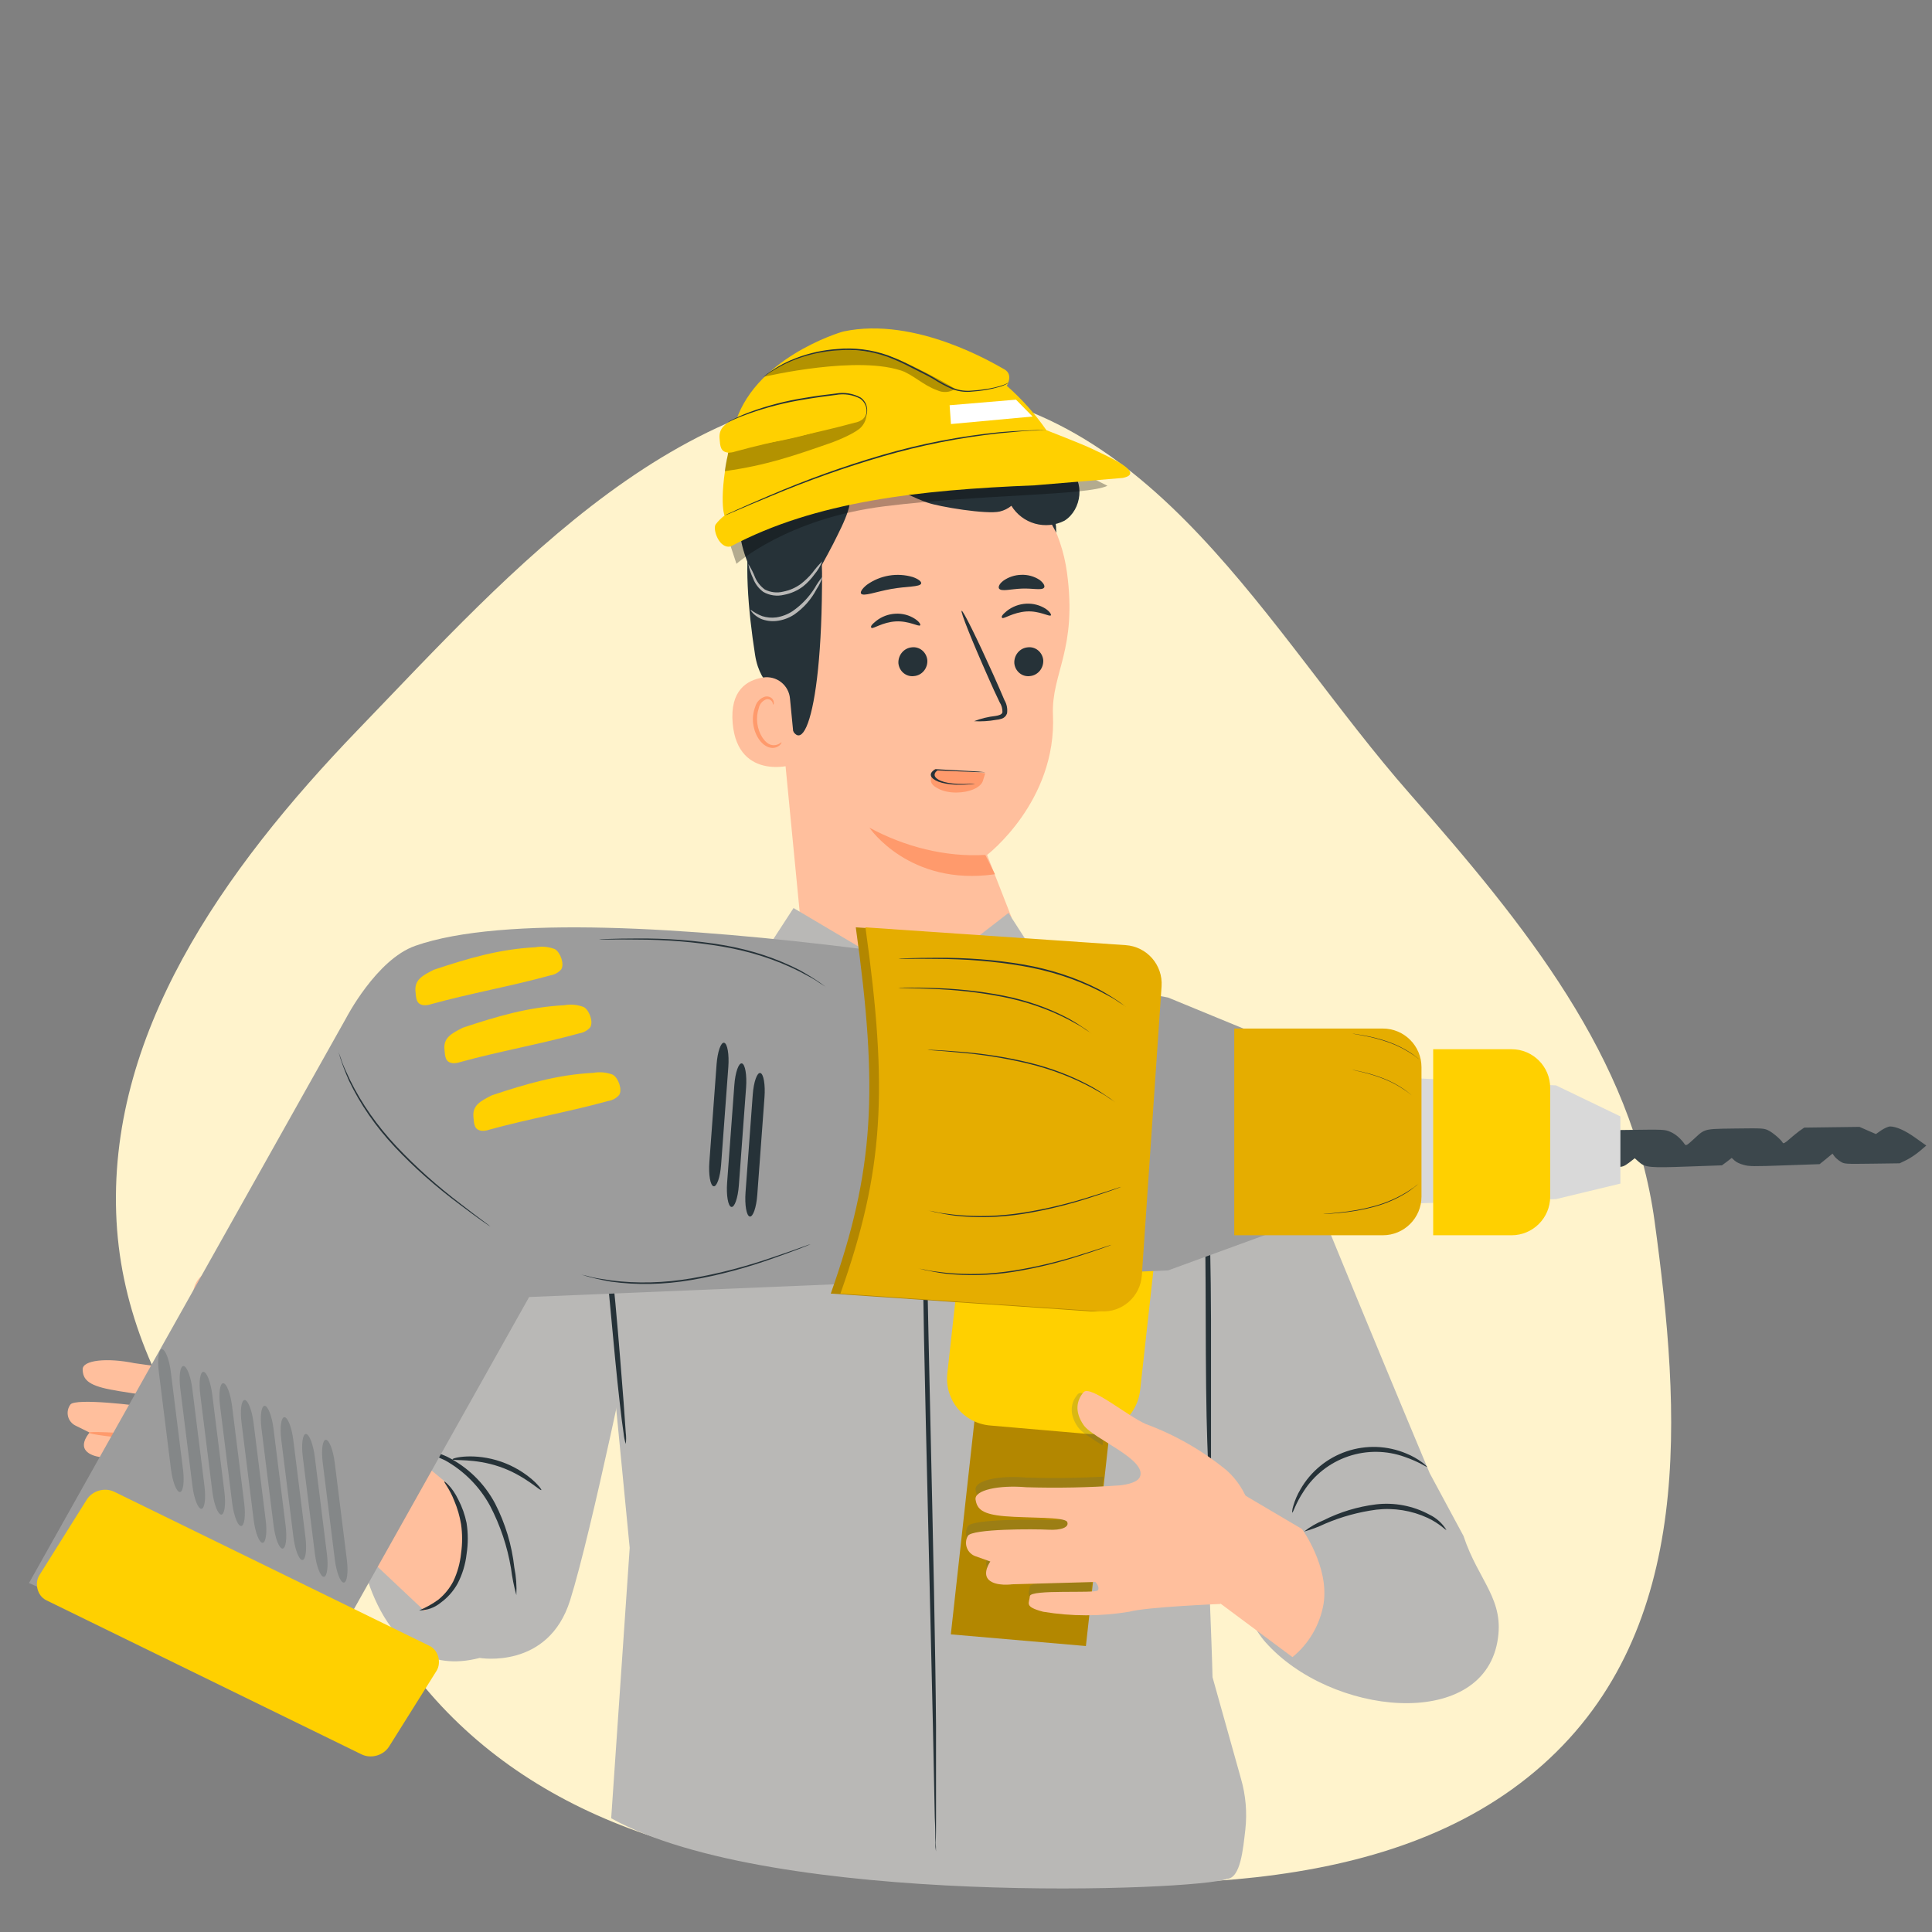 <svg width="200" height="200" viewBox="0 0 200 200" fill="none" xmlns="http://www.w3.org/2000/svg">
<rect x="0" y="0" width="200" height="200" fill="#808080" stroke="none"/>
<path fill-rule="evenodd" clip-rule="evenodd" d="M95.351 40.079C119.484 41.562 131.191 65.397 145.943 82.175C157.899 95.774 168.961 109.409 171.286 126.445C173.971 146.122 175.558 168.605 159.663 182.721C143.717 196.882 117.964 195.809 95.351 193.883C72.137 194.322 53.38 187.342 42.448 172.737C26.932 160.174 13.079 144.922 12.065 126.445C11.011 107.244 22.945 90.175 37.112 75.484C52.96 59.05 70.838 38.571 95.351 40.079Z" fill="#FFF3CC"/>
<path d="M92.06 44.865L92.93 44.816C97.124 44.576 101.254 45.924 104.5 48.591C107.746 51.258 109.869 55.049 110.446 59.21C111.557 67.26 108.823 69.677 109 74C109.411 82.968 102.184 88.5 102.184 88.5L104.707 94.952C104.833 96.382 104.674 97.824 104.241 99.193C103.809 100.562 103.109 101.832 102.184 102.93C101.259 104.029 100.125 104.933 98.85 105.592C97.573 106.251 96.18 106.651 94.749 106.769C91.897 106.998 89.07 106.096 86.877 104.259C84.684 102.422 83.302 99.796 83.028 96.948L79.808 63.694C78.504 54.436 82.77 45.952 92.06 44.865Z" fill="#FFBF9D"/>
<path d="M102 88.501C97.851 88.742 93.629 87.649 90 85.678C90 85.678 94.118 91.783 103 90.501L102 88.501Z" fill="#FF9A6C"/>
<path d="M95.996 68.328C96.025 68.735 95.898 69.137 95.642 69.447C95.387 69.757 95.024 69.951 94.632 69.986C94.441 70.013 94.247 70.001 94.061 69.949C93.875 69.897 93.701 69.808 93.549 69.685C93.397 69.563 93.271 69.41 93.177 69.236C93.083 69.062 93.024 68.87 93.003 68.672C92.979 68.266 93.108 67.867 93.362 67.558C93.616 67.249 93.977 67.054 94.367 67.014C94.558 66.987 94.752 66.999 94.938 67.051C95.124 67.103 95.298 67.192 95.45 67.315C95.602 67.437 95.728 67.59 95.822 67.764C95.916 67.938 95.975 68.13 95.996 68.328Z" fill="#263238"/>
<path d="M108.788 63.701C108.635 63.878 107.629 63.21 106.252 63.298C104.876 63.387 103.902 64.103 103.749 63.967C103.596 63.83 103.813 63.588 104.232 63.242C104.804 62.793 105.501 62.532 106.228 62.493C106.943 62.454 107.653 62.64 108.257 63.025C108.683 63.323 108.844 63.612 108.788 63.701Z" fill="#263238"/>
<path d="M107.997 68.328C108.021 68.734 107.892 69.133 107.638 69.442C107.384 69.751 107.023 69.946 106.633 69.986C106.442 70.013 106.248 70.001 106.062 69.949C105.876 69.897 105.702 69.808 105.55 69.685C105.398 69.563 105.271 69.41 105.177 69.236C105.084 69.062 105.024 68.87 105.003 68.672C104.977 68.266 105.105 67.865 105.36 67.556C105.615 67.246 105.976 67.052 106.368 67.014C106.558 66.987 106.753 66.999 106.939 67.051C107.125 67.103 107.299 67.192 107.451 67.315C107.603 67.437 107.729 67.59 107.823 67.764C107.917 67.938 107.976 68.13 107.997 68.328Z" fill="#263238"/>
<path d="M95.256 64.732C95.111 64.909 94.097 64.249 92.72 64.329C91.344 64.41 90.378 65.134 90.217 64.997C90.056 64.86 90.281 64.619 90.708 64.273C91.276 63.828 91.967 63.569 92.688 63.532C93.404 63.486 94.115 63.673 94.717 64.064C95.167 64.361 95.328 64.651 95.256 64.732Z" fill="#263238"/>
<path d="M100.835 74.657C101.546 74.382 102.29 74.201 103.049 74.117C103.403 74.061 103.725 73.972 103.773 73.731C103.785 73.366 103.684 73.006 103.483 72.701C103.097 71.895 102.678 71.002 102.284 70.084C100.626 66.357 99.402 63.29 99.547 63.226C99.692 63.161 101.157 66.124 102.831 69.851C103.234 70.769 103.636 71.646 103.982 72.483C104.225 72.896 104.318 73.379 104.248 73.852C104.204 73.98 104.132 74.096 104.035 74.191C103.939 74.286 103.821 74.357 103.693 74.399C103.503 74.465 103.305 74.506 103.105 74.52C102.356 74.655 101.594 74.701 100.835 74.657Z" fill="#263238"/>
<path d="M95.359 60.401C95.238 60.779 93.854 60.682 92.252 60.972C90.65 61.262 89.37 61.777 89.136 61.447C89.032 61.294 89.241 60.932 89.74 60.537C90.417 60.052 91.196 59.727 92.018 59.587C92.84 59.448 93.682 59.497 94.482 59.732C95.085 59.942 95.407 60.215 95.359 60.401Z" fill="#263238"/>
<path d="M108.086 60.827C107.869 61.149 106.903 60.883 105.76 60.932C104.617 60.98 103.667 61.262 103.425 60.932C103.321 60.779 103.425 60.457 103.852 60.127C104.397 59.736 105.049 59.52 105.72 59.507C106.392 59.478 107.056 59.661 107.619 60.03C108.038 60.352 108.191 60.666 108.086 60.827Z" fill="#263238"/>
<path d="M109.344 55.153C109.344 55.153 106.663 49.678 103.878 48.519C100.513 47.127 99.313 50.805 96.142 50.129C92.97 49.453 89.758 48.101 86.707 50.693C83.374 53.534 85.097 55.297 85.097 59.282C85.145 75.439 82.465 80.164 81.193 72.629C81.056 71.824 78.705 71.269 78.166 67.799C77.457 63.275 76.966 57.753 77.796 54.46C78.496 51.691 79.937 49.719 82.626 47.481C86.836 43.955 92.865 43.536 96.995 43.713C101.125 43.891 109.319 48.101 109.344 55.153Z" fill="#263238"/>
<path d="M81.78 72.324C81.753 71.993 81.658 71.671 81.501 71.379C81.345 71.086 81.129 70.829 80.868 70.624C80.608 70.418 80.308 70.269 79.987 70.185C79.666 70.1 79.331 70.083 79.003 70.134C77.345 70.392 75.541 71.446 75.847 74.892C76.395 81.002 82.416 79.19 82.416 79.013C82.416 78.836 82.03 74.883 81.78 72.324Z" fill="#FFBF9D"/>
<path d="M80.895 76.83C80.895 76.83 80.798 76.919 80.621 77.015C80.374 77.147 80.086 77.179 79.816 77.104C79.156 76.927 78.52 75.945 78.391 74.85C78.328 74.327 78.382 73.796 78.552 73.296C78.592 73.101 78.679 72.919 78.805 72.764C78.932 72.61 79.093 72.489 79.277 72.411C79.396 72.369 79.525 72.369 79.644 72.411C79.763 72.454 79.864 72.536 79.929 72.644C80.033 72.805 80.001 72.934 80.033 72.942C80.066 72.95 80.154 72.829 80.082 72.58C80.036 72.43 79.939 72.302 79.808 72.218C79.628 72.105 79.411 72.067 79.204 72.113C78.959 72.186 78.736 72.32 78.557 72.504C78.379 72.687 78.249 72.912 78.182 73.159C77.969 73.713 77.894 74.31 77.965 74.898C78.118 76.13 78.85 77.225 79.752 77.402C79.92 77.435 80.093 77.43 80.259 77.387C80.425 77.344 80.579 77.263 80.71 77.152C80.895 76.983 80.919 76.846 80.895 76.83Z" fill="#FF9A6C"/>
<path d="M110.648 48.519C109.706 47.811 108.41 47.714 107.476 46.998C103.316 43.804 96.613 37.709 90.889 40.896C88.711 42.108 85.962 42.212 84.018 43.601C83.453 44.047 82.987 44.608 82.652 45.246C82.316 45.883 82.118 46.584 82.07 47.304C82.07 47.304 81.434 46.982 79.502 48.511C78.27 49.485 77.264 51.586 76.813 53.084C76.145 55.329 77.119 57.696 78.077 59.829C78.592 60.981 79.236 62.244 80.436 62.655C81.893 63.146 83.503 62.003 84.075 60.57C84.646 59.137 85.548 57.696 86.24 56.32C87.447 53.905 88.655 51.699 87.665 50.169C90.93 49.109 93.094 51.006 95.997 52.029C97.217 52.459 102.143 53.276 103.5 52.951C103.939 52.846 104.349 52.644 104.699 52.359C105.252 53.26 106.124 53.919 107.141 54.206C108.159 54.492 109.247 54.385 110.189 53.905C112.008 52.778 112.33 49.791 110.648 48.519Z" fill="#263238"/>
<path d="M77.465 58.388C77.748 58.829 77.985 59.299 78.174 59.788C78.394 60.283 78.742 60.71 79.18 61.028C79.766 61.328 80.441 61.405 81.08 61.245C81.744 61.116 82.371 60.841 82.915 60.44C83.354 60.099 83.754 59.711 84.107 59.281C84.415 58.86 84.757 58.464 85.129 58.098C84.933 58.585 84.661 59.039 84.324 59.442C83.987 59.916 83.586 60.341 83.132 60.706C82.552 61.145 81.876 61.442 81.16 61.575C80.435 61.755 79.668 61.648 79.019 61.277C78.534 60.922 78.165 60.432 77.956 59.869C77.732 59.397 77.567 58.9 77.465 58.388Z" fill="#B9B8B6"/>
<path d="M77.699 63.115C78.067 63.394 78.474 63.619 78.906 63.783C79.377 63.932 79.874 63.976 80.364 63.912C80.964 63.82 81.538 63.601 82.046 63.268C82.969 62.627 83.752 61.805 84.348 60.853C84.576 60.439 84.846 60.051 85.153 59.693C85.012 60.154 84.803 60.591 84.533 60.989C83.986 62.038 83.194 62.938 82.223 63.614C81.67 63.98 81.038 64.209 80.38 64.282C79.833 64.342 79.281 64.267 78.77 64.064C77.948 63.67 77.659 63.123 77.699 63.115Z" fill="#B9B8B6"/>
<path d="M96.703 79.629C96.497 79.966 96.382 80.316 96.362 80.67C96.337 80.837 96.383 81.005 96.497 81.162C96.611 81.319 96.789 81.462 97.02 81.58C97.26 81.726 97.559 81.843 97.896 81.923C98.234 82.003 98.602 82.045 98.973 82.044C99.644 82.043 100.293 81.92 100.802 81.696C101.311 81.473 101.648 81.164 101.752 80.824L101.99 80.056C100.601 79.853 96.806 79.682 96.703 79.629Z" fill="#FF9A6C"/>
<path d="M100.948 81.125C100.948 81.125 100.753 81.125 100.431 81.141C99.979 81.163 99.518 81.163 99.066 81.141C98.413 81.109 97.823 81.001 97.413 80.838C96.925 80.635 96.693 80.382 96.761 80.129C96.781 79.986 96.899 79.846 97.108 79.719L96.905 79.749C98.354 79.818 99.626 79.873 100.524 79.905C101.007 79.934 101.499 79.945 101.99 79.94C101.532 79.884 101.054 79.847 100.566 79.828C99.668 79.775 98.414 79.703 96.964 79.629H96.829L96.769 79.666C96.444 79.864 96.306 80.086 96.371 80.307C96.435 80.529 96.7 80.74 97.134 80.915C97.61 81.095 98.291 81.21 99.032 81.234C99.514 81.247 99.999 81.233 100.465 81.192C100.639 81.181 100.804 81.158 100.948 81.125Z" fill="#263238"/>
<path d="M60.488 106.576C59.957 106.576 52.373 109.603 50.377 117.041C48.381 124.479 42.931 151.769 42.931 151.769L37.143 159.787C37.143 159.787 39.019 174.414 49.653 171.628C49.653 171.628 56.753 172.868 59.015 165.671C61.277 158.475 65.664 137.005 65.664 137.005L60.488 106.576Z" fill="#B9B8B6"/>
<path d="M82.147 94L78.12 100.196L60 106.752L65.186 160.234L63.27 188.228C80 197.5 124.262 195.715 127 194.5C128.425 194.459 128.681 191.408 128.914 189.425C129.115 187.645 128.962 185.841 128.463 184.123L125.459 173.403C125.902 180.074 123.937 133.607 123.848 131.911L128.238 108.006L107.621 99.515L104.399 94.508L95.121 101.687L82.147 94Z" fill="#B9B8B6"/>
<path d="M127.447 108C127.447 108 131.804 111.654 132.523 114.468C133.242 117.281 148 152.5 148 152.5L151.5 159C153.065 163.716 155.827 165.568 155 170C153.281 179.214 137.73 177.58 131 170C126.83 165.295 122 146.176 122 146.176V125.479L127.447 108Z" fill="#B9B8B6"/>
<path d="M134.786 158.287L124.136 152L119 158.287L120.063 161.33L133.796 171.545C135.501 170.154 136.645 168.192 137.016 166.023C137.62 162.183 134.786 158.287 134.786 158.287Z" fill="#FFBF9D"/>
<path d="M149.725 158.365C149.653 158.44 149.069 157.734 147.794 157.133C146.135 156.366 144.298 156.071 142.482 156.28C140.656 156.521 138.871 157.009 137.176 157.733C136.477 158.069 135.748 158.34 135 158.544C135.613 158.061 136.292 157.668 137.015 157.377C138.712 156.525 140.542 155.97 142.426 155.735C144.341 155.506 146.279 155.876 147.975 156.794C148.696 157.14 149.304 157.685 149.725 158.365Z" fill="#263238"/>
<path d="M46.465 153.709L36.507 145.449L30.791 151.889L31.492 155.037L43.937 166.758C45.782 165.7 47.174 164.001 47.849 161.984C49.089 158.434 46.465 153.709 46.465 153.709Z" fill="#FFBF9D"/>
<path d="M36.394 149.747C36.822 148.399 36.899 146.964 36.618 145.578C36.336 144.192 35.705 142.9 34.784 141.826C32.519 139.475 29.87 137.526 26.952 136.062C25.197 135.008 21.719 131.337 20.938 132.037C20.475 132.455 20.18 133.026 20.107 133.646C20.035 134.265 20.19 134.889 20.544 135.402C21.349 136.94 25.229 138.727 25.092 140.699C25.078 140.89 25.026 141.076 24.94 141.247C24.854 141.418 24.735 141.57 24.59 141.695C24.445 141.82 24.276 141.915 24.095 141.975C23.913 142.034 23.721 142.058 23.53 142.044C20.318 141.896 17.116 141.587 13.935 141.118C11.125 140.538 8.525 140.78 8.557 141.77C8.589 142.76 9.064 143.38 11.383 143.839C13.701 144.298 17.533 144.644 17.662 145.167C17.791 145.69 16.978 145.972 15.617 145.722C14.257 145.473 7.817 144.708 7.293 145.392C7.164 145.564 7.074 145.763 7.03 145.974C6.987 146.185 6.99 146.403 7.041 146.613C7.092 146.822 7.189 147.018 7.324 147.185C7.46 147.353 7.631 147.488 7.825 147.582L9.274 148.298C9.274 148.298 8.251 149.417 8.903 150.182C9.555 150.947 11.246 150.907 11.246 150.907L19.827 151.663C19.827 151.663 20.254 152.235 19.964 152.557C19.674 152.879 13.049 151.607 12.912 152.34C12.775 153.072 12.148 153.338 14.096 154.062C16.97 154.895 19.962 155.246 22.951 155.101C24.818 154.819 32.434 155.366 32.434 155.366L36.394 149.747Z" fill="#FFBF9D"/>
<path d="M107.54 101.006C107.002 101.678 106.404 102.301 105.753 102.865C104.618 103.976 103.065 105.53 101.422 107.301C101.076 107.679 100.73 108.05 100.408 108.412L100.191 108.645L99.989 108.396C98.718 106.786 97.615 105.305 96.842 104.25C96.388 103.714 96.001 103.125 95.691 102.495C96.225 102.952 96.706 103.468 97.124 104.033C97.969 105.031 99.128 106.448 100.416 108.058H100.005L101.012 106.939C102.426 105.41 103.92 103.956 105.488 102.584C106.105 101.976 106.794 101.446 107.54 101.006Z" fill="#263238"/>
<path d="M61.623 120.502C61.771 120.857 61.871 121.231 61.921 121.613C62.074 122.337 62.267 123.392 62.476 124.696C62.895 127.304 63.338 130.927 63.708 134.936C64.078 138.945 64.352 142.583 64.561 145.216C64.642 146.439 64.722 147.478 64.779 148.331C64.829 148.713 64.829 149.1 64.779 149.482C64.664 149.115 64.588 148.738 64.553 148.355C64.441 147.622 64.304 146.56 64.159 145.248C63.853 142.631 63.515 139.001 63.145 134.992C62.774 130.983 62.412 127.369 62.098 124.793C61.945 123.577 61.816 122.539 61.712 121.693C61.628 121.302 61.599 120.901 61.623 120.502Z" fill="#263238"/>
<path d="M124.606 118.676C124.721 119.132 124.789 119.599 124.808 120.068C124.896 120.978 124.993 122.282 125.073 123.908C125.258 127.128 125.347 131.636 125.363 136.579V153.09C125.389 153.56 125.37 154.032 125.307 154.498C125.202 154.039 125.151 153.569 125.154 153.098C125.089 152.188 125.025 150.876 124.977 149.258C124.864 146.038 124.824 141.53 124.816 136.587C124.808 131.644 124.767 127.161 124.687 123.924C124.647 122.387 124.614 121.099 124.59 120.085C124.552 119.615 124.557 119.144 124.606 118.676Z" fill="#263238"/>
<path d="M53.452 165.123C53.2 164.209 53.015 163.279 52.897 162.338C52.52 160.092 51.791 157.918 50.739 155.898C49.666 153.917 48.052 152.282 46.087 151.181C45.241 150.777 44.367 150.438 43.47 150.166C43.735 150.109 44.01 150.109 44.275 150.166C44.973 150.283 45.65 150.497 46.288 150.802C48.403 151.857 50.136 153.546 51.246 155.632C52.312 157.706 52.988 159.957 53.243 162.274C53.432 163.211 53.503 164.168 53.452 165.123Z" fill="#263238"/>
<path d="M56.036 154.248C55.924 154.377 54.322 152.727 51.714 151.833C49.105 150.94 46.883 151.246 46.835 151.077C46.787 150.908 49.146 150.36 51.891 151.318C54.636 152.276 56.157 154.184 56.036 154.248Z" fill="#263238"/>
<path d="M96.89 191.656C96.841 191.358 96.82 191.057 96.826 190.755C96.826 190.119 96.826 189.258 96.769 188.179C96.721 185.885 96.657 182.657 96.576 178.688C96.391 170.638 96.133 159.585 95.844 147.381C95.554 135.177 95.401 124.076 95.417 116.059C95.417 112.034 95.457 108.814 95.505 106.56C95.505 105.481 95.562 104.62 95.586 103.984C95.579 103.682 95.601 103.38 95.65 103.082C95.673 103.382 95.673 103.684 95.65 103.984C95.65 104.62 95.65 105.481 95.65 106.56C95.65 108.854 95.699 112.09 95.731 116.051C95.811 124.101 96.045 135.137 96.319 147.365C96.592 159.593 96.834 170.662 96.898 178.68C96.898 182.705 96.898 185.925 96.898 188.179C96.898 189.258 96.898 190.119 96.858 190.755C96.889 191.054 96.9 191.356 96.89 191.656Z" fill="#263238"/>
<path d="M45.998 153.37C45.998 153.305 46.803 153.909 47.447 155.246C47.842 156.007 48.129 156.82 48.3 157.661C48.465 158.728 48.465 159.814 48.3 160.881C48.18 161.949 47.863 162.986 47.366 163.94C46.936 164.713 46.343 165.383 45.628 165.904C44.999 166.426 44.207 166.71 43.39 166.709C44.097 166.416 44.767 166.041 45.386 165.59C46.021 165.069 46.544 164.426 46.924 163.698C47.354 162.788 47.627 161.81 47.729 160.808C47.873 159.804 47.873 158.785 47.729 157.781C47.59 156.952 47.355 156.141 47.028 155.366C46.529 154.086 45.917 153.418 45.998 153.37Z" fill="#263238"/>
<path d="M133.77 156.588C133.77 156.588 133.735 156.333 133.878 155.899C134.052 155.293 134.303 154.713 134.625 154.172C135.684 152.324 137.381 150.928 139.398 150.245C141.415 149.562 143.611 149.64 145.574 150.464C146.163 150.702 146.719 151.014 147.229 151.392C147.574 151.661 147.745 151.841 147.725 151.868C147.704 151.896 146.896 151.332 145.437 150.824C143.546 150.138 141.477 150.116 139.572 150.762C137.666 151.408 136.038 152.683 134.954 154.379C134.105 155.657 133.863 156.616 133.77 156.588Z" fill="#263238"/>
<path d="M21.139 148.879C21.139 149.024 18.459 149.169 15.15 149.008C11.842 148.847 9.185 148.46 9.201 148.307C9.217 148.155 11.882 148.307 15.174 148.46C18.467 148.613 21.139 148.718 21.139 148.879Z" fill="#FF9A6C"/>
<path d="M27.233 148.42C27.233 148.477 26.597 148.372 25.841 147.736C25.351 147.31 24.961 146.781 24.699 146.187C24.437 145.592 24.31 144.948 24.327 144.299C24.384 143.612 24.509 142.933 24.698 142.27C24.838 141.745 24.906 141.203 24.899 140.66C24.852 140.175 24.741 139.699 24.569 139.243C24.569 139.187 25.156 139.613 25.285 140.628C25.35 141.198 25.317 141.775 25.189 142.334C25.037 142.973 24.932 143.621 24.875 144.274C24.858 145.442 25.3 146.569 26.106 147.414C26.726 148.138 27.273 148.34 27.233 148.42Z" fill="#FF9A6C"/>
<path d="M95.039 101.971C94.717 103.043 94.311 104.087 93.823 105.095C93.606 105.578 93.38 106.101 93.147 106.64C92.916 107.255 92.647 107.854 92.342 108.435C92.226 108.626 92.057 108.78 91.855 108.877C91.654 108.974 91.429 109.011 91.207 108.983C90.817 108.88 90.454 108.693 90.144 108.435L88.244 107.139C85.652 105.352 83.326 103.702 81.651 102.494C80.715 101.882 79.832 101.193 79.011 100.434C80.008 100.936 80.964 101.518 81.869 102.172C83.6 103.307 85.966 104.893 88.558 106.688L90.45 107.993C90.697 108.206 90.984 108.368 91.295 108.468C91.422 108.483 91.551 108.459 91.664 108.401C91.778 108.342 91.871 108.25 91.931 108.137C92.543 107.027 93.05 105.827 93.541 104.917C93.958 103.895 94.458 102.91 95.039 101.971Z" fill="#263238"/>
<path d="M36.528 145.629C36.809 147.015 36.733 148.45 36.304 149.798L32.344 155.417C32.344 155.417 27.495 155.069 24.586 155.071C26.637 153.164 27.91 150.499 27.91 147.55C27.91 144.8 27.313 142.872 25.5 141C25.343 139.927 23.578 138.334 22.408 137.386C21.568 136.705 20.771 136.06 20.454 135.453C20.1 134.94 19.945 134.315 20.017 133.696C20.09 133.077 20.385 132.506 20.848 132.088C21.35 131.638 22.967 132.995 24.524 134.301C25.389 135.027 26.235 135.737 26.862 136.113C29.781 137.576 32.429 139.525 34.694 141.877C35.615 142.951 36.246 144.242 36.528 145.629Z" fill="#FFBF9D"/>
<rect width="14.039" height="42.64" transform="matrix(0.996 0.086 -0.11 0.994 103.12 126.805)" fill="#B38700"/>
<path d="M99.688 127.555L119.648 129.28L118.029 143.893C117.725 146.637 115.248 148.669 112.497 148.432L102.499 147.567C99.748 147.329 97.764 144.912 98.068 142.167L99.688 127.555Z" fill="#FFD000"/>
<path d="M164.499 115.676C164.595 115.743 164.646 115.807 164.673 115.879C164.719 116.002 164.693 116.147 164.691 116.364L164.686 117.02L168.509 116.97C172.287 116.92 172.331 116.919 172.927 117.174C173.465 117.407 174.001 117.87 174.405 118.456C174.535 118.629 174.638 118.562 175.328 117.929C175.767 117.52 176.021 117.268 176.333 117.111C176.868 116.842 177.576 116.85 179.684 116.822C182.456 116.786 182.616 116.795 183.081 117.029C183.532 117.253 184.387 117.985 184.56 118.311C184.617 118.409 184.837 118.285 185.204 117.952C185.513 117.675 185.997 117.286 186.261 117.086L186.774 116.729L192.493 116.654L193.336 117.025L194.194 117.397L194.752 117.007C195.074 116.795 195.469 116.614 195.659 116.612C196.286 116.615 197.217 117.018 198.305 117.802L199.408 118.586L198.747 119.152C198.38 119.463 197.764 119.887 197.369 120.078L196.651 120.426L193.792 120.464C190.991 120.501 190.932 120.501 190.526 120.244C190.293 120.105 190.018 119.857 189.903 119.706L189.701 119.424L189.04 119.969L188.365 120.513L184.746 120.638C181.536 120.756 181.055 120.752 180.487 120.584C180.123 120.491 179.701 120.288 179.557 120.137L179.267 119.868L178.768 120.257L178.255 120.636L174.767 120.758C170.754 120.909 170.303 120.861 169.651 120.279L169.23 119.901L168.643 120.358C168.101 120.758 167.969 120.804 167.327 120.812C166.919 120.818 166.189 120.86 165.693 120.899L164.802 120.988L164.793 122.125L164.446 122.248L164.499 115.676Z" fill="#3C474C"/>
<path d="M108.388 109.686L161.082 112.36L167.744 115.57V122.525L161.082 124.13L108.388 125.734V109.686Z" fill="#D9D9D9"/>
<path d="M148.362 108.615L156.476 108.615C158.685 108.615 160.476 110.406 160.476 112.615L160.476 123.874C160.476 126.083 158.685 127.874 156.476 127.874L148.362 127.874L148.362 108.615Z" fill="#FFD000"/>
<path d="M120.921 103.266C120.921 103.266 61.145 91.496 42.975 97.916C38.952 99.337 35.822 105.406 35.822 105.406L3 163.879L31.218 176.235L54.776 134.267L120.921 131.512L133.826 126.804L132.615 108.08L120.921 103.266Z" fill="#9C9C9C"/>
<path d="M35.002 108.744L35.063 108.967L35.295 109.584C35.446 110.138 35.812 110.897 36.249 111.832C37.444 114.258 39.043 116.543 41.027 118.659C43.013 120.771 45.245 122.769 47.713 124.643C48.638 125.371 49.418 125.947 49.954 126.347L50.569 126.809L50.773 126.978L50.535 126.827L49.892 126.382C49.343 125.989 48.549 125.421 47.602 124.699C45.102 122.839 42.852 120.845 40.864 118.729C38.877 116.608 37.291 114.312 36.125 111.87C35.289 109.968 35.002 108.744 35.002 108.744Z" fill="#263238"/>
<path d="M60.001 131.884L60.219 131.956L60.863 132.103C61.408 132.282 62.242 132.397 63.264 132.548C65.946 132.89 68.734 132.818 71.593 132.332C74.451 131.841 77.349 131.082 80.273 130.059C81.391 129.69 82.302 129.356 82.932 129.131L83.656 128.872L83.91 128.796L83.652 128.911L82.926 129.201C82.296 129.442 81.384 129.791 80.259 130.183C77.328 131.24 74.424 132.016 71.562 132.506C68.697 132.993 65.907 133.048 63.227 132.673C61.179 132.319 60.001 131.884 60.001 131.884Z" fill="#263238"/>
<path d="M85.584 102.251L85.402 102.111L84.844 101.759C84.389 101.409 83.639 101.025 82.725 100.544C80.307 99.334 77.653 98.48 74.793 97.992C71.934 97.509 68.949 97.266 65.85 97.264C64.674 97.243 63.703 97.256 63.034 97.26L62.266 97.265L62 97.253L62.282 97.229L63.063 97.196C63.737 97.177 64.714 97.149 65.905 97.152C69.021 97.124 72.018 97.353 74.88 97.838C77.745 98.327 80.397 99.198 82.801 100.439C84.616 101.45 85.584 102.251 85.584 102.251Z" fill="#263238"/>
<path d="M44.829 100.429C43.726 101 42.922 101.421 43.006 102.583C43.071 103.387 43.09 103.978 43.895 104.062C44.142 104.07 44.388 104.033 44.622 103.952C48.683 102.829 52.926 102.09 56.988 100.967C57.416 100.899 57.806 100.683 58.091 100.357C58.454 99.812 58.013 98.586 57.442 98.255C56.798 98.004 56.098 97.937 55.418 98.06C51.681 98.255 48.476 99.202 44.927 100.383" fill="#FFD000"/>
<path d="M47.829 106.429C46.726 107 45.922 107.421 46.006 108.583C46.071 109.387 46.09 109.978 46.895 110.062C47.142 110.07 47.388 110.033 47.622 109.952C51.683 108.829 55.926 108.09 59.988 106.967C60.416 106.899 60.806 106.683 61.091 106.357C61.454 105.812 61.013 104.586 60.442 104.255C59.798 104.004 59.098 103.937 58.418 104.06C54.681 104.255 51.476 105.202 47.927 106.383" fill="#FFD000"/>
<path d="M50.829 113.429C49.726 114 48.922 114.421 49.006 115.583C49.071 116.387 49.09 116.978 49.895 117.062C50.142 117.07 50.388 117.033 50.622 116.952C54.683 115.829 58.926 115.09 62.988 113.967C63.416 113.899 63.806 113.683 64.091 113.357C64.454 112.812 64.013 111.586 63.442 111.255C62.798 111.004 62.098 110.937 61.418 111.06C57.681 111.255 54.476 112.202 50.927 113.383" fill="#FFD000"/>
<path opacity="0.2" d="M35.58 163.828C35.924 163.836 36.071 162.786 35.908 161.484L34.652 151.42C34.49 150.117 34.079 149.054 33.735 149.046C33.392 149.038 33.245 150.087 33.407 151.39L34.663 161.454C34.826 162.757 35.236 163.819 35.58 163.828Z" fill="#263238"/>
<path opacity="0.2" d="M29.241 160.31C29.585 160.318 29.732 159.269 29.57 157.966L28.314 147.902C28.151 146.599 27.74 145.537 27.396 145.528C27.053 145.52 26.906 146.57 27.068 147.872L28.324 157.936C28.487 159.239 28.898 160.302 29.241 160.31Z" fill="#263238"/>
<path opacity="0.2" d="M22.902 156.792C23.246 156.801 23.393 155.751 23.231 154.449L21.975 144.384C21.812 143.082 21.401 142.019 21.058 142.011C20.714 142.003 20.567 143.052 20.73 144.355L21.985 154.419C22.148 155.722 22.559 156.784 22.902 156.792Z" fill="#263238"/>
<path opacity="0.2" d="M33.516 163.228C33.859 163.236 34.006 162.187 33.844 160.884L32.588 150.82C32.425 149.517 32.014 148.455 31.671 148.446C31.327 148.438 31.18 149.488 31.343 150.79L32.599 160.854C32.761 162.157 33.172 163.22 33.516 163.228Z" fill="#263238"/>
<path opacity="0.2" d="M27.177 159.71C27.52 159.719 27.668 158.669 27.505 157.366L26.249 147.302C26.086 146 25.676 144.937 25.332 144.929C24.988 144.921 24.841 145.97 25.004 147.273L26.26 157.337C26.422 158.64 26.833 159.702 27.177 159.71Z" fill="#263238"/>
<path opacity="0.2" d="M20.838 156.191C21.182 156.199 21.329 155.15 21.166 153.847L19.91 143.783C19.747 142.48 19.337 141.418 18.993 141.409C18.649 141.401 18.502 142.451 18.665 143.753L19.921 153.817C20.083 155.12 20.494 156.183 20.838 156.191Z" fill="#263238"/>
<path opacity="0.2" d="M31.293 161.49C31.637 161.498 31.784 160.448 31.621 159.146L30.365 149.082C30.202 147.779 29.792 146.716 29.448 146.708C29.104 146.7 28.957 147.749 29.12 149.052L30.376 159.116C30.538 160.419 30.949 161.482 31.293 161.49Z" fill="#263238"/>
<path opacity="0.2" d="M24.954 157.972C25.298 157.98 25.445 156.931 25.282 155.628L24.026 145.564C23.864 144.261 23.453 143.199 23.109 143.191C22.765 143.182 22.618 144.232 22.781 145.535L24.037 155.599C24.2 156.901 24.61 157.964 24.954 157.972Z" fill="#263238"/>
<path opacity="0.2" d="M18.615 154.455C18.959 154.463 19.106 153.413 18.943 152.111L17.687 142.047C17.525 140.744 17.114 139.681 16.77 139.673C16.427 139.665 16.279 140.714 16.442 142.017L17.698 152.081C17.861 153.384 18.271 154.446 18.615 154.455Z" fill="#263238"/>
<path d="M77.61 125.934C77.945 126.01 78.296 125.01 78.393 123.7L79.14 113.586C79.237 112.277 79.043 111.154 78.708 111.078C78.372 111.003 78.022 112.003 77.925 113.312L77.178 123.427C77.081 124.736 77.275 125.858 77.61 125.934Z" fill="#263238"/>
<path d="M75.704 124.94C76.039 125.016 76.39 124.016 76.486 122.706L77.234 112.592C77.331 111.283 77.137 110.16 76.801 110.084C76.466 110.009 76.115 111.009 76.019 112.318L75.271 122.432C75.175 123.742 75.368 124.864 75.704 124.94Z" fill="#263238"/>
<path d="M73.866 122.801C74.201 122.877 74.552 121.877 74.649 120.568L75.396 110.453C75.493 109.144 75.299 108.021 74.963 107.946C74.628 107.87 74.278 108.87 74.181 110.179L73.433 120.294C73.337 121.603 73.53 122.726 73.866 122.801Z" fill="#263238"/>
<path d="M127.769 106.475L143.151 106.475C145.36 106.475 147.151 108.265 147.151 110.475L147.151 123.873C147.151 126.082 145.36 127.873 143.151 127.873L127.769 127.873L127.769 106.475Z" fill="#E5AD00"/>
<path d="M88.591 96L115.528 97.841C117.732 97.992 119.397 99.901 119.246 102.105L117.201 132.035C117.05 134.239 115.141 135.903 112.937 135.753L86 133.912C90.515 121.187 90.935 112.801 88.591 96Z" fill="#B38700"/>
<path d="M89.591 96L116.528 97.841C118.732 97.992 120.397 99.901 120.246 102.105L118.201 132.035C118.05 134.239 116.141 135.903 113.937 135.753L87 133.912C91.515 121.187 91.935 112.801 89.591 96Z" fill="#E5AD00"/>
<rect width="40.333" height="13.257" rx="2" transform="matrix(0.898 0.439 -0.531 0.847 10.04 153.553)" fill="#FFD000"/>
<path d="M116.584 104.251L116.402 104.111L115.844 103.759C115.389 103.409 114.639 103.025 113.725 102.544C111.307 101.334 108.652 100.48 105.793 99.992C102.935 99.509 99.949 99.266 96.85 99.264C95.674 99.243 94.703 99.256 94.034 99.26L93.266 99.265L93 99.253L93.282 99.229L94.063 99.196C94.737 99.177 95.714 99.149 96.905 99.152C100.021 99.124 103.018 99.353 105.88 99.838C108.745 100.327 111.397 101.197 113.801 102.439C115.616 103.45 116.584 104.251 116.584 104.251Z" fill="#263238"/>
<path d="M147 109.74L146.941 109.688L146.764 109.553C146.618 109.424 146.385 109.268 146.101 109.076C145.351 108.584 144.55 108.187 143.707 107.891C142.864 107.596 141.996 107.367 141.106 107.204C140.767 107.137 140.489 107.09 140.297 107.056L140.077 107.017L140 107L140.08 107.008L140.302 107.038C140.495 107.068 140.774 107.11 141.117 107.173C142.01 107.328 142.881 107.553 143.725 107.849C144.57 108.146 145.371 108.547 146.118 109.048C146.685 109.448 147 109.74 147 109.74Z" fill="#263238"/>
<path d="M112.999 107.002L112.841 106.881L112.362 106.575C111.97 106.274 111.328 105.936 110.546 105.514C108.477 104.448 106.219 103.672 103.798 103.195C101.377 102.721 98.855 102.443 96.244 102.362C95.252 102.314 94.435 102.3 93.871 102.286L93.224 102.27L93 102.253L93.237 102.241L93.894 102.233C94.462 102.235 95.284 102.237 96.287 102.27C98.912 102.327 101.443 102.594 103.867 103.069C106.293 103.548 108.549 104.338 110.607 105.429C112.163 106.313 112.999 107.002 112.999 107.002Z" fill="#263238"/>
<path d="M146.175 113.418L146.122 113.372L145.964 113.248C145.832 113.132 145.624 112.989 145.37 112.812C144.701 112.358 143.991 111.982 143.249 111.689C142.506 111.396 141.744 111.158 140.967 110.974C140.67 110.899 140.428 110.845 140.26 110.807L140.067 110.763L140 110.744L140.07 110.755L140.264 110.792C140.432 110.827 140.676 110.878 140.975 110.949C141.755 111.125 142.519 111.361 143.262 111.654C144.006 111.949 144.717 112.329 145.384 112.789C145.891 113.156 146.175 113.418 146.175 113.418Z" fill="#263238"/>
<path d="M115.463 114.123L115.305 114.002L114.829 113.692C114.437 113.391 113.803 113.043 113.03 112.609C110.988 111.509 108.778 110.67 106.426 110.101C104.075 109.537 101.637 109.149 99.124 108.942C98.168 108.847 97.381 108.792 96.839 108.751L96.216 108.703L96 108.677L96.227 108.677L96.858 108.703C97.404 108.733 98.194 108.777 99.16 108.858C101.686 109.044 104.133 109.421 106.486 109.988C108.843 110.557 111.051 111.409 113.084 112.532C114.624 113.437 115.463 114.123 115.463 114.123Z" fill="#263238"/>
<path d="M146.902 122.492L146.822 122.562L146.58 122.743C146.38 122.919 146.058 123.123 145.665 123.376C144.625 124.019 143.501 124.509 142.305 124.841C141.108 125.171 139.868 125.397 138.589 125.518C138.103 125.574 137.703 125.606 137.427 125.63L137.11 125.657L137 125.673L137.115 125.673L137.437 125.658C137.714 125.64 138.116 125.615 138.608 125.567C139.893 125.458 141.138 125.238 142.335 124.907C143.534 124.574 144.658 124.077 145.692 123.421C146.476 122.892 146.902 122.492 146.902 122.492Z" fill="#263238"/>
<path d="M95.001 131.281L95.192 131.332L95.751 131.436C96.229 131.565 96.947 131.643 97.827 131.748C100.135 131.983 102.498 131.912 104.888 131.537C107.276 131.159 109.677 130.583 112.078 129.813C112.998 129.535 113.745 129.284 114.262 129.115L114.856 128.92L115.066 128.862L114.856 128.949L114.263 129.166C113.747 129.347 113 129.609 112.076 129.904C109.672 130.699 107.267 131.287 104.876 131.665C102.481 132.041 100.115 132.099 97.807 131.84C96.038 131.593 95.001 131.281 95.001 131.281Z" fill="#263238"/>
<path d="M96.001 125.281L96.192 125.332L96.751 125.436C97.229 125.565 97.947 125.643 98.827 125.748C101.135 125.983 103.498 125.912 105.888 125.537C108.276 125.159 110.677 124.583 113.078 123.813C113.998 123.535 114.745 123.284 115.262 123.115L115.856 122.92L116.066 122.862L115.856 122.949L115.263 123.166C114.747 123.347 114 123.609 113.076 123.904C110.672 124.699 108.267 125.287 105.876 125.665C103.481 126.041 101.115 126.099 98.807 125.84C97.038 125.593 96.001 125.281 96.001 125.281Z" fill="#263238"/>
<path d="M114.592 145.525C113.205 144.631 111.939 143.904 111.576 144.323C110.892 145.112 110.586 146.287 111.576 147.72C111.945 148.255 112.961 148.887 114.047 149.564C114.078 149.582 114.108 149.601 114.138 149.62L114.592 145.525Z" fill="#455A64" fill-opacity="0.2"/>
<path d="M114.241 152.867C111.579 153.008 108.912 153.038 106.247 152.958C103.398 152.708 100.838 153.256 100.991 154.238C101.144 155.22 101.675 155.759 104.034 155.961C104.818 156.027 105.767 156.055 106.692 156.082C108.549 156.137 110.313 156.188 110.474 156.548C110.715 157.088 109.878 157.434 108.501 157.353C107.125 157.273 100.637 157.249 100.194 157.989C100.086 158.177 100.021 158.387 100.005 158.603C99.987 158.819 100.019 159.036 100.096 159.238C100.173 159.441 100.294 159.623 100.45 159.774C100.606 159.924 100.793 160.037 100.999 160.106L102.52 160.646C102.52 160.646 101.635 161.877 102.375 162.562C103.116 163.246 104.79 163.004 104.79 163.004L113.144 162.77L114.241 152.867Z" fill="#455A64" fill-opacity="0.2"/>
<path d="M113.036 163.749L112.763 166.212C111.166 166.232 109.567 166.109 107.986 165.846C106.362 165.417 106.431 165.114 106.544 164.624C106.571 164.507 106.6 164.379 106.61 164.236C106.638 163.798 109.009 163.791 110.992 163.785C111.799 163.782 112.541 163.78 113.036 163.749Z" fill="#455A64" fill-opacity="0.2"/>
<path d="M129.576 159.916C129.842 158.526 129.747 157.09 129.3 155.747C128.853 154.404 128.07 153.198 127.024 152.244C124.51 150.176 121.666 148.543 118.612 147.414C116.745 146.609 112.856 143.333 112.172 144.122C111.488 144.911 111.182 146.086 112.172 147.519C113.162 148.952 118.789 151.085 118 152.896C117.678 153.629 115.907 153.766 115.907 153.766C112.693 153.992 109.469 154.056 106.247 153.959C103.398 153.709 100.838 154.257 100.991 155.239C101.144 156.221 101.675 156.76 104.034 156.961C106.392 157.163 110.232 157.01 110.474 157.549C110.715 158.088 109.878 158.435 108.501 158.354C107.125 158.274 100.637 158.249 100.194 158.99C100.086 159.178 100.021 159.388 100.004 159.603C99.987 159.819 100.019 160.036 100.096 160.239C100.173 160.441 100.294 160.624 100.45 160.774C100.606 160.925 100.793 161.038 100.999 161.107L102.52 161.647C102.52 161.647 101.635 162.878 102.375 163.562C103.116 164.247 104.79 164.005 104.79 164.005L113.396 163.764C113.396 163.764 113.887 164.279 113.645 164.633C113.404 164.987 106.658 164.496 106.61 165.237C106.561 165.977 105.974 166.316 107.986 166.847C110.934 167.338 113.942 167.338 116.89 166.847C118.709 166.348 126.332 166.042 126.332 166.042L129.576 159.916Z" fill="#FFBF9D"/>
<g opacity="0.3">
<path d="M76.239 58.366C76.239 58.366 81.508 53.655 91.629 52.403C101.751 51.151 112.476 51.313 114.643 50.288L112.047 48.99L80.781 52.734L75.383 55.77L76.239 58.366Z" fill="black"/>
</g>
<path d="M87.314 34.314C86.938 34.398 77.816 37.156 75.993 44.228C74.169 51.3 75 53.376 75 53.376C74.656 53.632 74.35 53.936 74.092 54.278C73.735 54.758 74.455 56.873 75.649 56.562C84.421 51.903 95.113 50.722 107.084 50.242L116.219 49.477C118.815 48.958 114.202 47.044 113.079 46.479C112.216 46.044 108.323 44.533 108.323 44.533C107.148 42.84 105.771 41.298 104.223 39.939C104.223 39.939 104.943 38.778 103.976 38.239C103.009 37.701 94.808 32.718 87.314 34.314Z" fill="#FFD000"/>
<path d="M108.68 44.514H108.323L107.305 44.566C106.416 44.566 105.131 44.696 103.555 44.845C99.439 45.282 95.37 46.084 91.396 47.239C87.426 48.397 83.527 49.784 79.717 51.391C78.251 51.988 77.07 52.501 76.252 52.851L75.311 53.253L74.974 53.383L75.299 53.221L76.226 52.793C77.037 52.429 78.212 51.904 79.678 51.287C83.481 49.65 87.382 48.248 91.357 47.09C95.34 45.932 99.421 45.144 103.548 44.734C106.734 44.475 108.68 44.514 108.68 44.514Z" fill="#263238"/>
<g opacity="0.3">
<path d="M79.139 38.993C79.139 38.993 89.021 36.663 93.647 38.493L93.108 38.272C94.562 38.791 95.541 39.875 97.001 40.394C97.302 40.538 97.635 40.601 97.968 40.576C98.3 40.551 98.62 40.439 98.896 40.251C97.003 39.145 95.054 38.138 93.056 37.234C88.904 35.645 83.052 35.729 79.139 38.993Z" fill="black"/>
</g>
<path d="M78.997 39.044C79.264 38.806 79.551 38.589 79.853 38.395C80.66 37.844 81.532 37.393 82.448 37.052C83.803 36.537 85.226 36.227 86.672 36.131C88.442 35.966 90.226 36.188 91.902 36.78C92.758 37.105 93.595 37.482 94.406 37.909C95.191 38.317 95.963 38.674 96.664 39.096C97.305 39.513 97.98 39.875 98.682 40.179C99.302 40.414 99.969 40.501 100.628 40.432C103.074 40.283 104.521 39.667 104.417 39.524C104.384 39.613 104.319 39.687 104.236 39.732C104.005 39.863 103.758 39.965 103.502 40.037C102.568 40.31 101.606 40.478 100.635 40.536C99.957 40.615 99.271 40.535 98.63 40.303C97.919 39.998 97.235 39.633 96.586 39.213C95.892 38.81 95.113 38.454 94.328 38.045C93.523 37.62 92.694 37.246 91.843 36.922C90.179 36.34 88.409 36.119 86.653 36.274C85.22 36.367 83.808 36.666 82.461 37.162C81.552 37.5 80.682 37.935 79.866 38.46C79.574 38.648 79.353 38.804 79.217 38.908L78.997 39.044Z" fill="#263238"/>
<g opacity="0.3">
<path d="M75.331 47.173L75.376 46.855C76.946 46.369 78.549 45.993 80.171 45.732C82.063 45.394 83.928 44.916 85.751 44.305C87.146 43.825 88.8 43.358 89.644 42.268C89.734 42.607 89.735 42.964 89.649 43.305C89.563 43.645 89.391 43.958 89.151 44.214C88.645 44.779 86.919 45.512 86.205 45.778C82.137 47.205 79.315 48.172 75.032 48.775C75.094 48.235 75.194 47.699 75.331 47.173Z" fill="black"/>
</g>
<path d="M76.31 43.222C75.207 43.792 74.403 44.214 74.487 45.376C74.552 46.18 74.572 46.771 75.376 46.855C75.623 46.863 75.87 46.826 76.103 46.745C80.164 45.622 84.408 44.883 88.469 43.76C88.897 43.692 89.287 43.476 89.572 43.15C89.936 42.605 89.494 41.379 88.924 41.048C88.28 40.797 87.579 40.73 86.899 40.853C83.162 41.048 79.957 41.995 76.408 43.176" fill="#FFD000"/>
<path d="M89.391 43.346C89.539 43.19 89.642 42.997 89.689 42.788C89.736 42.498 89.699 42.202 89.584 41.932C89.47 41.662 89.281 41.43 89.04 41.263C88.265 40.857 87.376 40.725 86.516 40.886C85.524 41.01 84.44 41.153 83.305 41.347C81.366 41.653 79.459 42.136 77.608 42.788C76.901 43.034 76.311 43.274 75.954 43.436L75.506 43.638L75.35 43.696L75.493 43.605L75.928 43.385C76.311 43.196 76.862 42.943 77.569 42.677C79.419 41.995 81.331 41.497 83.279 41.191C84.421 40.997 85.504 40.854 86.523 40.737C87.412 40.578 88.328 40.73 89.118 41.166C89.366 41.349 89.556 41.6 89.666 41.889C89.775 42.178 89.799 42.492 89.735 42.794C89.697 42.956 89.618 43.105 89.507 43.229C89.443 43.32 89.397 43.352 89.391 43.346Z" fill="#263238"/>
<path d="M105.176 41.373L98.305 41.95L98.442 43.897L106.889 43.118L105.176 41.373Z" fill="white"/>
</svg>
